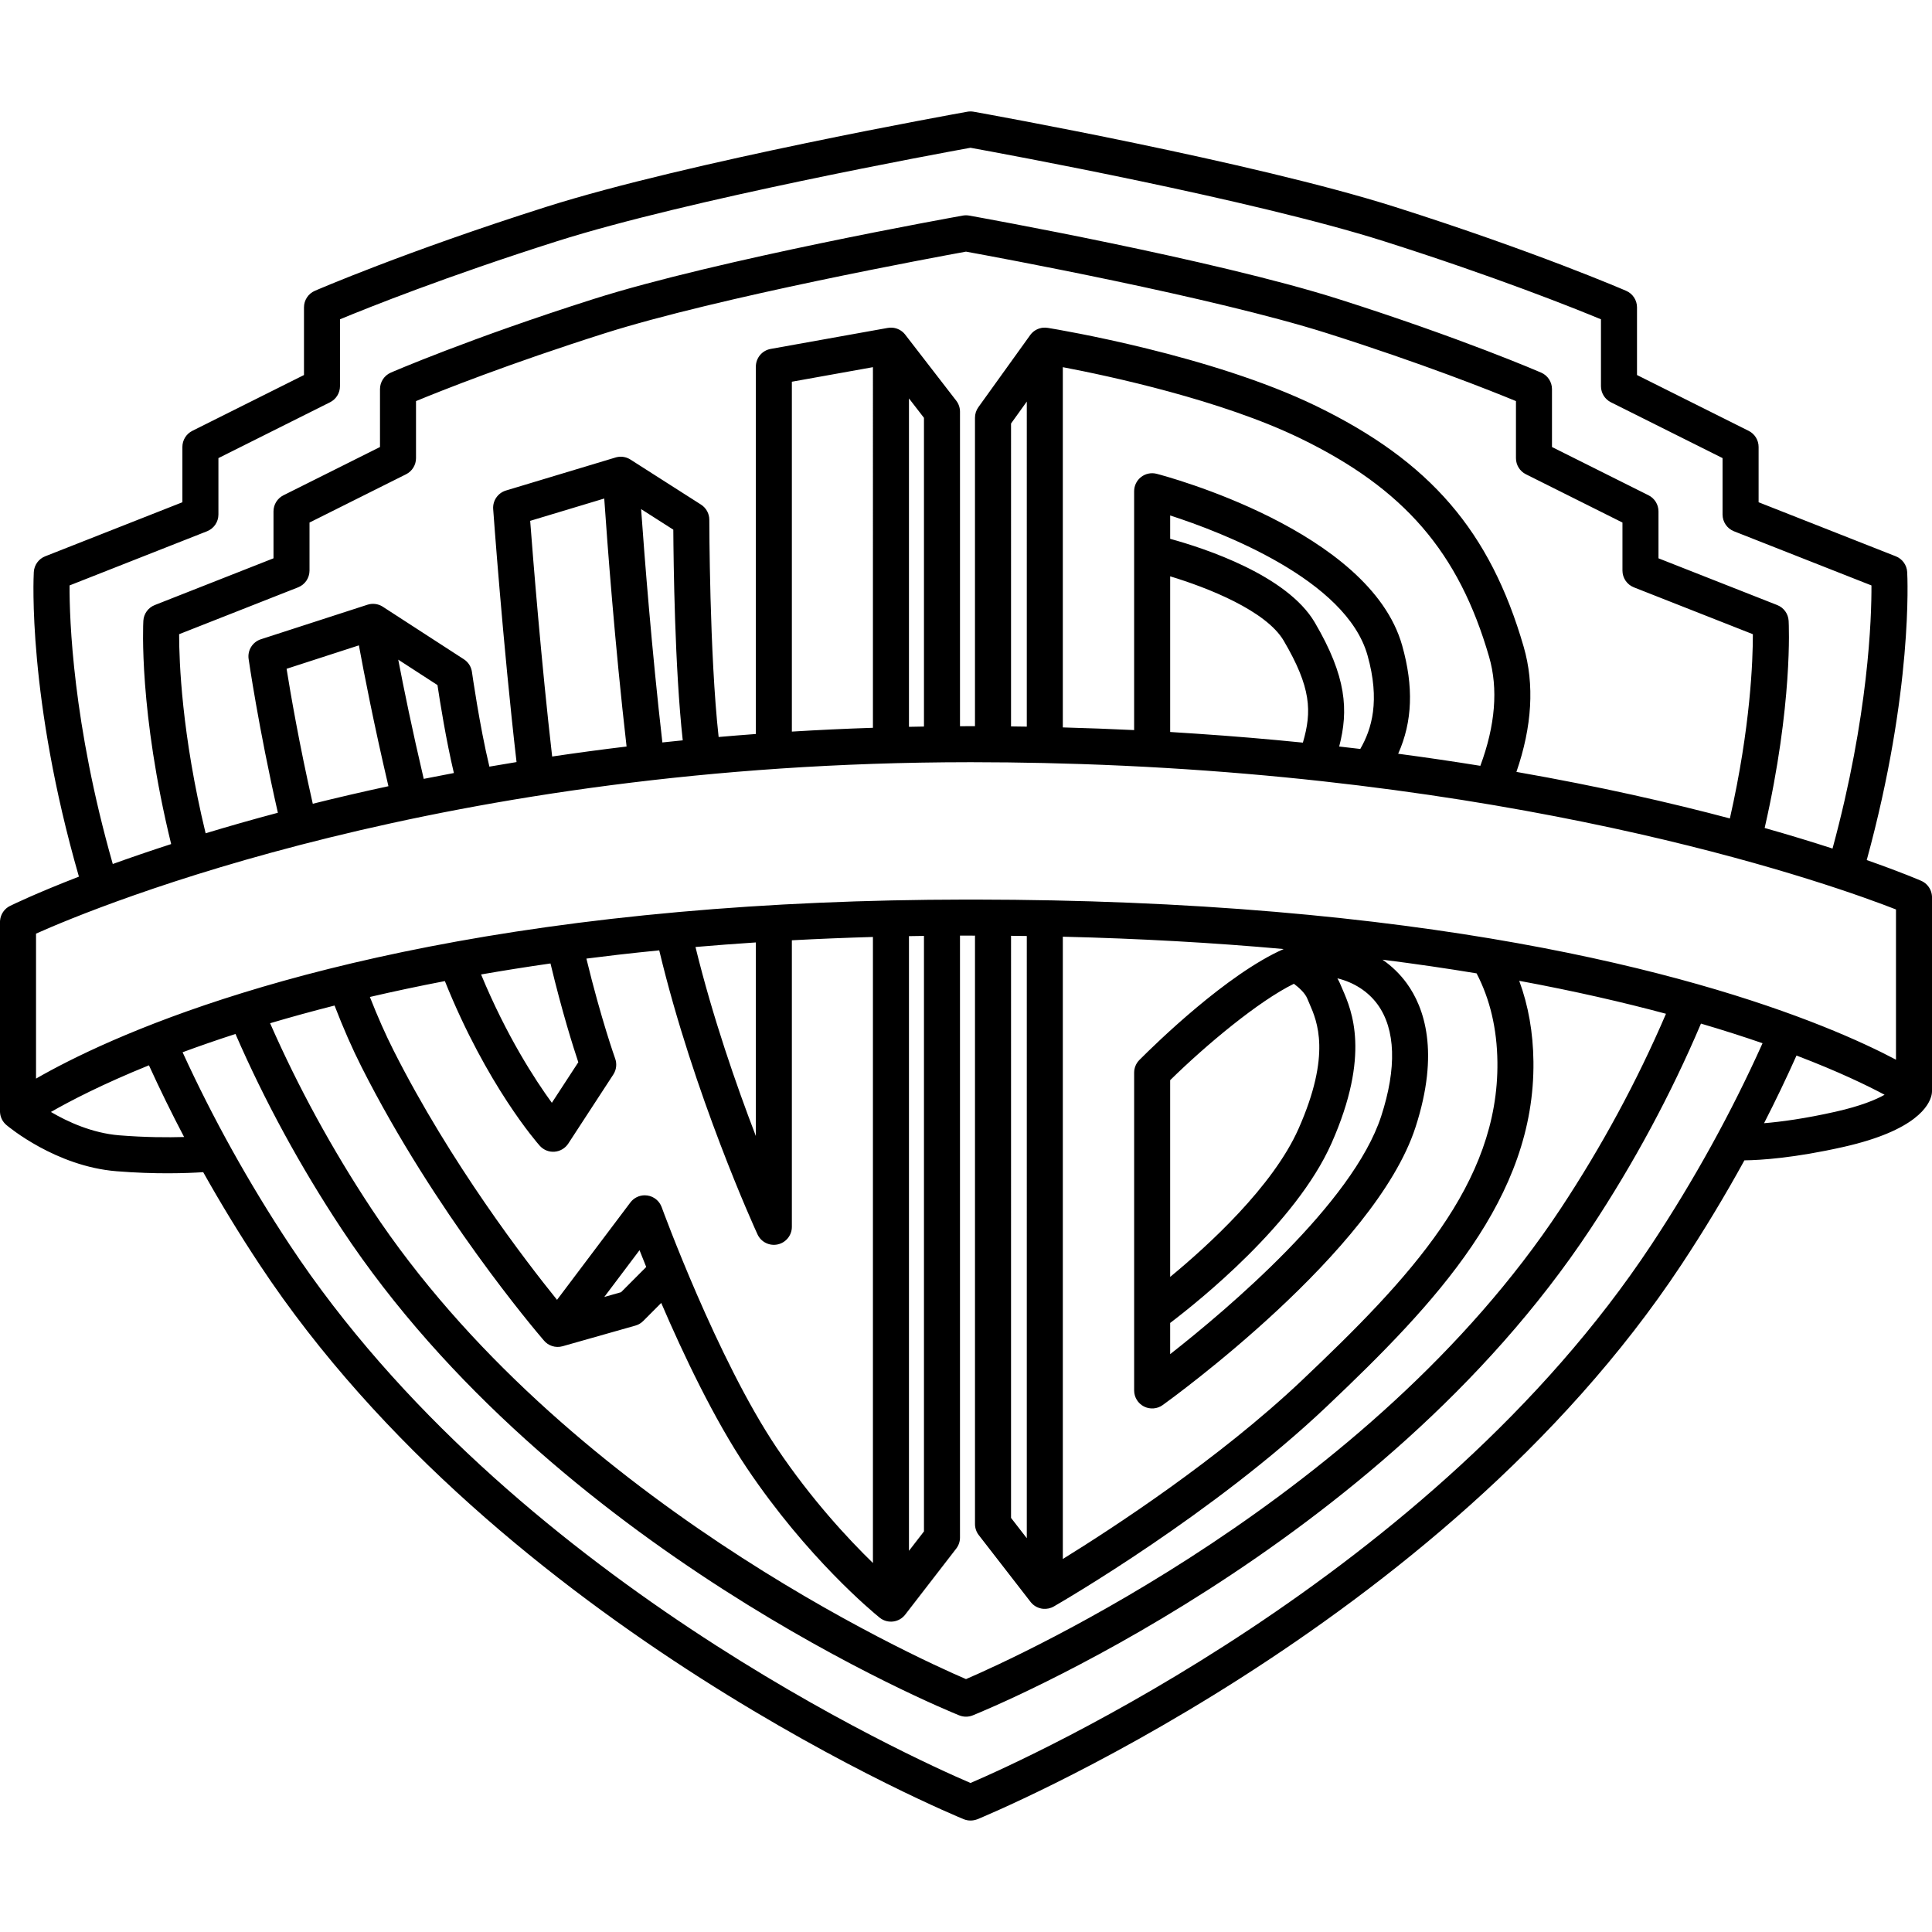 <?xml version="1.0" encoding="iso-8859-1"?>
<!-- Generator: Adobe Illustrator 17.1.0, SVG Export Plug-In . SVG Version: 6.00 Build 0)  -->
<!DOCTYPE svg PUBLIC "-//W3C//DTD SVG 1.1//EN" "http://www.w3.org/Graphics/SVG/1.1/DTD/svg11.dtd">
<svg version="1.1" id="Capa_1" xmlns="http://www.w3.org/2000/svg" xmlns:xlink="http://www.w3.org/1999/xlink" x="0px" y="0px"
	 viewBox="0 0 214.5 214.5" style="enable-background:new 0 0 214.5 214.5;" xml:space="preserve">
<path d="M107.75,202.125c-0.254,0-0.508-0.049-0.748-0.146c-0.511-0.206-51.387-21.069-78.17-61.561
	c-2.219-3.354-4.313-6.786-6.271-10.277c-1.806,0.118-5.297,0.246-9.641-0.106c-6.729-0.545-11.993-4.947-12.214-5.135
	c-0.422-0.356-0.676-0.871-0.704-1.42l0,0c0-0.004-0.001-0.008-0.001-0.012c0-0.001,0-0.002,0-0.002c0-0.004,0-0.005,0-0.007
	s0-0.003,0-0.005s-0.001-0.003-0.001-0.005s0-0.004,0-0.006c0,0,0-0.004,0-0.006c0-0.001,0-0.002,0-0.002c0-0.002,0-0.004,0-0.006
	c0,0,0-0.001,0-0.002c0-0.004,0-0.006,0-0.006c0-0.002-0.001-0.004-0.001-0.006v-0.001c0-0.002,0-0.004,0-0.006s0-0.003,0-0.007
	v-0.001c0-0.002,0-0.004,0-0.006c0-0.001,0-0.001,0-0.002c0-0.002,0-0.003,0-0.005v-0.001c0-0.002,0-0.004,0-0.006
	c0-0.001,0-0.001,0-0.002c0-0.002,0-0.004,0-0.006v-21c0-0.002,0-0.003,0-0.005l0,0c0-0.004,0-0.004,0-0.006
	c0-0.001,0-0.002,0-0.003v-0.001c0-0.002,0-0.004,0-0.004c0-0.001,0-0.003,0-0.004v-0.001c0-0.002,0-0.003,0-0.005
	c0-0.001,0-0.002,0-0.003c0,0,0-0.002,0-0.004c0-0.001,0-0.002,0-0.002c0-0.002,0-0.003,0-0.005c0-0.001,0.002-0.002,0.001-0.005
	c0-0.002,0-0.003,0-0.005c0,0,0-0.001,0-0.002c0,0,0-0.002,0-0.004c0-0.001,0-0.002,0-0.003c0,0,0-0.003,0-0.005v-0.001
	c0-0.002,0-0.003,0-0.005c0-0.001,0-0.002,0-0.003V102.3c0-0.002,0.001-0.003,0.001-0.005c0-0.001,0-0.002,0-0.003v-0.001
	c0-0.001,0-0.002,0-0.004c0,0,0-0.002,0-0.004c0-0.001,0-0.001,0-0.001c0-0.001,0-0.002,0-0.004c0,0,0.001-0.002,0.001-0.004
	c0-0.001,0-0.001,0-0.001c0-0.001,0-0.002,0-0.004c0,0,0-0.002,0-0.004v-0.001c0-0.001,0-0.002,0-0.004c0,0,0.001-0.002,0.001-0.004
	v-0.001c0-0.001,0-0.002,0-0.004c0,0,0-0.002,0-0.004v-0.001c0-0.001,0-0.002,0-0.004c0,0.001,0.002-0.002,0.001-0.004
	c0-0.001,0-0.001,0-0.001c0-0.001,0-0.002,0-0.004l0,0c0-0.002,0-0.003,0-0.004v-0.001c0-0.001,0.001-0.003,0.001-0.004l0,0
	c0-0.004,0-0.005,0-0.005c0-0.001,0-0.002,0-0.004l0,0c0.001-0.002,0.001-0.003,0.001-0.004v-0.001c0-0.001,0-0.002,0-0.004l0,0
	c0-0.003,0.001-0.006,0.001-0.005c0-0.001,0-0.002,0-0.004l0,0c0.061-0.692,0.479-1.31,1.111-1.62H1.12
	c0.266-0.132,2.878-1.404,7.642-3.248c-5.71-19.83-5.041-33.24-5.009-33.817c0.044-0.78,0.537-1.463,1.264-1.749l15.233-6.001
	v-6.139c0-0.758,0.428-1.45,1.105-1.789l12.395-6.197v-7.514c0-0.796,0.472-1.516,1.201-1.833c0.098-0.043,10.026-4.35,25.693-9.323
	c15.694-4.982,45.492-10.337,46.753-10.563c0.234-0.041,0.471-0.041,0.705,0c1.261,0.226,31.059,5.58,46.753,10.563
	c15.667,4.974,25.596,9.28,25.693,9.323c0.729,0.317,1.201,1.037,1.201,1.833v7.514l12.395,6.197
	c0.678,0.339,1.105,1.031,1.105,1.789v6.139l15.233,6.001c0.727,0.286,1.22,0.969,1.264,1.749c0.03,0.543,0.663,13.145-4.491,31.977
	c3.905,1.369,5.969,2.269,6.057,2.308c0.426,0.189,0.763,0.517,0.968,0.915c0,0,0,0.003,0.002,0.004l0,0
	c0.001,0.002,0.001,0.003,0.002,0.004v0.001c0.001,0.001,0.001,0.002,0.002,0.003v0.001c0.001,0.002,0.001,0.002,0.003,0.005
	c0,0-0.001,0.002,0.002,0.004c0,0.001,0,0.002,0.002,0.004c0,0.001-0.001,0.003,0.002,0.004c0,0.002,0.002,0.004,0.002,0.004
	c0,0.001,0.001,0.002,0.001,0.003l0.001,0.001c0,0.001,0.001,0.002,0.001,0.003c0,0,0.001,0.001,0.001,0.002
	c0,0,0.001,0.001,0.001,0.002c0,0,0.002,0.002,0.002,0.004s0,0.002,0.002,0.004c0,0.002,0,0.002,0.002,0.004
	c0,0.001,0.001,0.002,0.001,0.003c0,0,0.002,0,0.002,0.004v0.001c0.002,0.002,0.002,0.004,0.002,0.004s0.001,0.002,0.002,0.003
	v0.001c0.001,0.002,0.002,0.004,0.002,0.004c0.001,0.001,0.001,0.003,0.002,0.004l0,0c0.001,0.002,0.001,0.003,0.002,0.004
	c0,0,0.001,0.002,0.002,0.004c-0.001,0,0,0.002,0.002,0.005l0,0c0,0.001,0.001,0.002,0.001,0.004c0.001,0,0.001,0,0.001,0
	c0,0.001,0.001,0.003,0.001,0.004l0,0c0.001,0.001,0.002,0.003,0.002,0.004l0,0c0.001,0.002,0.001,0.003,0.002,0.004l0,0
	c0.086,0.196,0.142,0.407,0.161,0.626l0,0c0,0.004,0.001,0.009,0.001,0.013c0,0.001,0,0.001,0,0.001c0,0.001,0,0.003,0,0.004l0,0
	c0.001,0.002,0.001,0.003,0.001,0.005l0,0c0,0.004,0,0.005,0,0.005c0,0.001,0,0.003,0,0.004c0-0.001,0.001,0.001,0.001,0.005l0,0
	c0,0.004,0,0.005,0,0.005c0,0.001,0,0.003,0,0.004v0.001c0.001,0.001,0.001,0.002,0.001,0.004c0,0,0,0.002,0,0.004
	c0,0.001,0,0.001,0,0.001c0,0.001,0,0.003,0,0.004v0.001c0,0.001,0.001,0.003,0.001,0.004l0,0c0,0.002,0,0.003,0,0.005l0,0
	c0,0.004,0,0.005,0,0.005c0,0.001,0,0.003,0,0.004c0,0,0.001,0.001,0.001,0.005l0,0c0,0.004,0,0.004,0,0.006
	c0,0.001,0,0.002,0,0.003v0.001c0,0.001,0,0.003,0,0.004v0.001c0,0.002,0,0.003,0,0.005c0.002,0.002,0.001,0.003,0.001,0.005
	c0,0.001,0,0.002,0,0.003c0,0,0,0.003,0,0.005c0,0,0,0.002,0,0.004c0,0.001,0,0.002,0,0.002c0,0.002,0,0.003,0,0.005
	c0,0.001,0,0.002,0,0.003v0.004c0,0.002,0,0.003,0.001,0.005c0,0.002,0,0.003,0,0.005s0,0.003,0,0.005c0,0.001,0,0.002,0,0.003
	v0.001c0,0.002,0,0.005,0,0.005c0,0.001,0,0.002,0,0.003c0,0,0,0.003,0,0.005c0,0,0,0.003,0,0.005v0.001c0,0.001,0,0.002,0,0.002
	c0,0.003,0,0.005,0,0.008v21.5c0,0.002,0,0.004,0,0.006v0.001c0,0.002,0,0.003,0,0.005v0.001c0,0.002,0,0.004,0,0.006
	c0,0,0,0.002,0,0.006c0,0,0,0,0,0.001c-0.002,0.137-0.018,0.272-0.047,0.403c-0.249,1.158-1.712,3.954-9.763,5.772
	c-5.477,1.236-9.182,1.472-11.017,1.493c-2.165,3.944-4.505,7.819-7.006,11.6c-26.783,40.491-77.659,61.354-78.17,61.561
	C108.258,202.076,108.004,202.125,107.75,202.125z M20.272,116.827c3.367,7.349,7.363,14.533,11.896,21.385
	c24.348,36.81,69.242,57.024,75.582,59.743c6.342-2.722,51.253-22.963,75.582-59.743c4.747-7.176,8.897-14.697,12.354-22.388
	c-2.058-0.712-4.336-1.444-6.837-2.179c-3.331,7.851-7.454,15.51-12.271,22.793c-23.503,35.531-66.751,53.273-68.58,54.011
	c-0.48,0.193-1.016,0.193-1.496,0c-1.829-0.737-45.077-18.479-68.58-54.011c-4.581-6.927-8.538-14.198-11.778-21.642
	C24.032,115.479,22.075,116.16,20.272,116.827z M29.988,113.605c3.114,7.09,6.899,14.019,11.27,20.626
	c21.169,32.004,60.111,49.661,65.992,52.192c5.878-2.533,44.841-20.215,65.992-52.192c4.586-6.934,8.523-14.216,11.724-21.677
	c-4.727-1.27-10.142-2.52-16.295-3.659c1.012,2.736,1.541,5.733,1.579,8.956c0.181,15.121-10.757,26.749-22.957,38.309
	c-12.565,11.903-29.241,21.591-30.27,22.184c-0.375,0.224-0.797,0.31-1.213,0.272c-0.001,0-0.002,0-0.004-0.001c0,0,0,0-0.001,0
	c-0.063-0.006-0.124-0.015-0.187-0.026l0,0c-0.002-0.001-0.003-0.002-0.01-0.002l-0.001-0.001c-0.432-0.086-0.837-0.313-1.139-0.674
	c-0.001,0-0.001-0.001-0.001-0.001c-0.001-0.001-0.002-0.002-0.003-0.003c-0.018-0.021-0.034-0.042-0.051-0.063l-5.746-7.411
	c-0.271-0.351-0.419-0.782-0.419-1.226v-65.333c-0.122,0.001-0.252,0.015-0.374,0c-0.014-0.001-0.023-0.001-0.038,0
	c-0.01,0-0.023,0-0.031,0c-0.039,0-0.077,0-0.114,0c-0.01,0-0.019,0-0.025,0c-0.014-0.001-0.031-0.001-0.043,0
	c-0.004,0-0.013,0-0.018,0c-0.341,0-0.683,0.001-1.023,0.002v66.831c0,0.442-0.146,0.872-0.417,1.223l-5.666,7.334
	c-0.677,0.876-1.933,1.035-2.806,0.36c-0.026-0.021-0.052-0.041-0.076-0.063c-0.729-0.591-7.983-6.588-14.695-16.571
	c-3.645-5.424-7.062-12.637-9.51-18.332l-1.997,2.003c-0.241,0.242-0.541,0.419-0.87,0.512l-8.083,2.292
	c-0.798,0.226-1.618-0.063-2.105-0.671c-0.93-1.082-12.058-14.18-20.226-30.353c-1.016-2.01-2.019-4.292-2.988-6.802
	C34.606,112.284,32.221,112.943,29.988,113.605z M71.583,132.708c0.098,0,0.197,0.007,0.296,0.022
	c0.726,0.108,1.334,0.605,1.584,1.295c0.062,0.168,6.165,16.892,12.78,26.734c3.84,5.713,7.928,10.102,10.674,12.772v-69.505
	c-3.033,0.087-6.038,0.21-9,0.368v31.813c0,0.94-0.654,1.753-1.573,1.954c-0.917,0.2-1.853-0.266-2.244-1.12
	c-0.298-0.647-7.083-15.528-10.909-31.528c-1.537,0.151-3.062,0.314-4.572,0.487c-1.19,0.138-2.36,0.28-3.515,0.428
	c1.643,6.764,3.178,11.054,3.195,11.101c0.212,0.59,0.136,1.246-0.207,1.771l-5,7.667c-0.34,0.521-0.904,0.855-1.525,0.901
	c-0.619,0.052-1.229-0.199-1.644-0.665c-0.248-0.278-5.876-6.681-10.531-18.278c-2.929,0.563-5.699,1.152-8.326,1.763
	c0.861,2.192,1.745,4.188,2.637,5.95c6.33,12.534,14.694,23.413,18.141,27.676l8.143-10.81
	C70.366,132.999,70.961,132.708,71.583,132.708z M118,103.997v69.089c5.46-3.374,17.312-11.086,26.542-19.83
	c11.972-11.343,21.869-21.833,21.708-35.357c-0.044-3.672-0.821-6.974-2.313-9.832c-3.29-0.545-6.767-1.054-10.442-1.518
	c1.033,0.717,1.943,1.597,2.685,2.616c1.945,2.677,3.692,7.625,0.973,15.995c-4.484,13.799-27.108,30.15-28.069,30.84
	c-0.611,0.437-1.414,0.494-2.079,0.154c-0.667-0.343-1.087-1.029-1.087-1.779v-35.282c0-0.529,0.21-1.036,0.583-1.411
	c1.808-1.815,9.722-9.547,16.018-12.315C134.667,104.66,126.471,104.201,118,103.997z M100.917,103.935v68.246l1.666-2.156v-66.116
	C102.028,103.917,101.47,103.926,100.917,103.935z M112.25,168.523l1.75,2.258V103.92c-0.581-0.008-1.167-0.016-1.75-0.021V168.523z
	 M129.917,146.88v3.466c6.349-4.979,20.29-16.757,23.431-26.422c1.741-5.357,1.602-9.647-0.404-12.408
	c-1.048-1.441-2.639-2.458-4.461-2.897c0.142,0.244,0.269,0.498,0.375,0.764c0.054,0.136,0.119,0.285,0.191,0.45
	c1.024,2.347,3.154,7.229-1.221,17.104C143.874,135.862,133.035,144.516,129.917,146.88z M71.003,138.802l-3.912,5.194l1.861-0.528
	l2.795-2.803C71.475,139.993,71.227,139.368,71.003,138.802z M129.917,119.926v21.843c4.201-3.462,11.411-10.036,14.255-16.454
	c3.662-8.266,2.067-11.92,1.211-13.882c-0.091-0.207-0.172-0.395-0.24-0.564c-0.237-0.595-0.905-1.212-1.488-1.646
	C139.717,111.155,133.89,116.025,129.917,119.926z M5.652,123.456c1.834,1.079,4.568,2.348,7.593,2.593
	c2.886,0.233,5.392,0.239,7.195,0.187c-1.38-2.627-2.683-5.284-3.904-7.961C11.373,120.368,7.796,122.227,5.652,123.456z
	 M77.216,105.14c1.902,7.785,4.542,15.364,6.701,20.988v-21.495C81.66,104.781,79.426,104.95,77.216,105.14z M199.457,117.191
	c-1.129,2.524-2.33,5.03-3.602,7.513c1.863-0.154,4.526-0.506,7.954-1.28c2.761-0.623,4.432-1.317,5.428-1.878
	C207.336,120.53,204.128,118.971,199.457,117.191z M53.412,108.189c2.823,6.818,5.986,11.68,7.857,14.25l2.938-4.505
	c-0.569-1.701-1.798-5.581-3.089-10.966C58.451,107.35,55.878,107.76,53.412,108.189z M4,103.656v16.096
	c7.675-4.418,29.59-14.768,71.424-18.502c10.063-0.901,20.682-1.361,31.817-1.375c0.03,0.001,0.047,0,0.075,0
	c0.025,0,0.059,0,0.086,0c0.03,0,0.058,0,0.088,0c0.019,0,0.037,0,0.056,0h0.008c0.021,0,0.031,0,0.053,0
	c0.014-0.001,0.027,0,0.045,0c0.005,0,0.011,0,0.017,0h0.002c0.025,0,0.054,0,0.08,0c0.028,0,0.058,0,0.081,0
	c0.017-0.001,0.032-0.001,0.046,0c0.02,0,0.029,0,0.049,0c0.011,0,0.021,0,0.032,0c0.03,0,0.056,0,0.083,0c0.03,0,0.064,0,0.095,0
	c0.035,0.001,0.074,0,0.107,0c0.01,0,0.007,0,0.017,0c11.723,0.013,22.847,0.469,33.333,1.362
	c40.529,3.444,61.504,12.501,68.907,16.415v-16.679c-6.555-2.566-39.436-14.437-90.458-16.144c-1.359-0.045-2.722-0.083-4.086-0.113
	c-0.023,0-0.048-0.001-0.071-0.002c-2.6-0.058-5.252-0.088-7.94-0.09c-0.015-0.002-0.029,0-0.045,0c-0.01,0-0.025,0-0.033,0
	c-0.011,0-0.03,0.002-0.042,0c-0.023,0.003-0.049,0-0.074,0c-0.023,0-0.045-0.001-0.069,0c-0.012,0-0.033,0-0.049,0
	c-0.009,0-0.024-0.001-0.032,0c-0.013,0-0.024,0-0.035,0c-0.003,0-0.007,0-0.01,0C49.386,84.661,10.916,100.567,4,103.656z
	 M7.722,64.998c-0.016,3.715,0.349,15.324,4.799,30.928c1.929-0.695,4.092-1.44,6.482-2.213C15.407,79,15.892,69.348,15.915,68.928
	c0.044-0.78,0.537-1.463,1.264-1.75l13.186-5.192v-5.208c0-0.758,0.428-1.45,1.105-1.789l10.719-5.359v-6.427
	c0-0.796,0.472-1.516,1.201-1.833c0.086-0.038,8.793-3.814,22.527-8.176c13.762-4.368,39.876-9.062,40.98-9.259
	c0.234-0.041,0.471-0.041,0.705,0c1.104,0.197,27.219,4.891,40.98,9.259c13.734,4.361,22.441,8.138,22.527,8.176
	c0.729,0.317,1.201,1.037,1.201,1.833v6.427l10.719,5.359c0.678,0.339,1.105,1.031,1.105,1.789v5.208l13.186,5.192
	c0.726,0.286,1.22,0.97,1.264,1.749c0.021,0.388,0.476,9.278-2.662,22.999c2.852,0.808,5.367,1.58,7.536,2.284
	c4.011-14.77,4.34-25.643,4.321-29.212l-15.264-6.014c-0.764-0.301-1.267-1.039-1.267-1.86v-6.264l-12.395-6.197
	c-0.678-0.339-1.105-1.031-1.105-1.789v-7.423c-3.056-1.267-11.764-4.753-24.105-8.671c-14.546-4.618-42.437-9.746-45.895-10.374
	c-3.458,0.628-31.351,5.757-45.895,10.374c-12.354,3.922-21.053,7.405-24.105,8.671v7.423c0,0.758-0.428,1.45-1.105,1.789
	L24.25,50.861v6.264c0,0.821-0.503,1.56-1.267,1.86L7.722,64.998z M19.887,70.412c-0.002,2.994,0.282,11.102,2.942,22.104
	c2.477-0.751,5.151-1.517,8.022-2.28c-2.153-9.452-3.237-16.998-3.249-17.079c-0.137-0.962,0.438-1.884,1.364-2.184l11.834-3.834
	c0.555-0.18,1.159-0.109,1.656,0.194c0.032,0.02,0.063,0.04,0.094,0.061l8.954,5.803c0.486,0.315,0.813,0.827,0.893,1.401
	c0.01,0.067,0.839,5.953,1.938,10.517c0.991-0.172,1.997-0.341,3.014-0.506c-1.515-13.093-2.582-27.935-2.594-28.091
	c-0.066-0.933,0.522-1.787,1.418-2.058l12.158-3.664c0.019-0.006,0.038-0.012,0.058-0.017c0,0,0.002,0,0.006-0.002
	c0.002,0,0.004-0.001,0.006-0.002l0,0c0.067-0.018,0.135-0.032,0.203-0.043c0,0,0.002,0.001,0.006-0.001
	c0.466-0.072,0.955,0.019,1.384,0.291l7.833,5c0.575,0.367,0.924,1.003,0.924,1.686c0,0.158,0.016,14.94,1.035,24.117
	c1.361-0.118,2.74-0.229,4.132-0.332V40.708c0-0.969,0.693-1.798,1.646-1.969l12.959-2.325c0.199-0.041,0.401-0.049,0.606-0.028
	v0.001c0.008,0,0.023,0.003,0.021,0.002c0.002,0,0.003,0,0.005,0.001h0.001c0.493,0.06,0.964,0.301,1.303,0.712
	c0.016,0.019,0.031,0.038,0.046,0.058l5.661,7.326c0.271,0.35,0.417,0.78,0.417,1.223v34.919c0.317-0.001,0.641-0.002,0.959-0.002
	h0.002c0.012,0,0.021,0,0.034,0h0.005c0.012,0,0.024,0.002,0.034,0c0.008,0.001,0.015,0.001,0.025,0c0.018,0,0.025,0.001,0.044,0
	c0.027,0,0.045,0,0.063,0c0.021,0,0.046-0.001,0.063,0c0.013-0.001,0.029,0,0.043,0c0.011,0,0.013,0,0.023,0c0.01,0,0.022,0,0.035,0
	c0.013-0.001,0.022,0,0.04,0c0.021,0,0.043,0,0.065,0c0.025-0.001,0.05,0,0.076,0c0.022,0,0.043,0,0.064,0c0.025,0,0.05,0,0.077,0
	c0.003,0,0.009,0,0.012,0v-34.25c0-0.419,0.132-0.827,0.376-1.167l5.747-7.996c0.007-0.01,0.014-0.02,0.021-0.029
	c0,0,0.002-0.004,0.004-0.005c0-0.001,0.003-0.004,0.003-0.005c0.31-0.412,0.749-0.671,1.221-0.762h0.001
	c0.002-0.003,0.006-0.003,0.008-0.002c0.001,0,0.002,0,0.002,0c0.003-0.001,0.005-0.001,0.007-0.002l0,0
	c0.038-0.007,0.076-0.013,0.115-0.018c0,0,0.002,0,0.006,0c0.002,0,0.002-0.001,0.005-0.001c0.196-0.022,0.398-0.017,0.597,0.019
	c1.21,0.197,18.145,3.026,29.762,8.669c12.649,6.143,19.326,13.891,23.047,26.742c1.208,4.175,0.935,8.835-0.809,13.882
	c9.259,1.619,17.188,3.439,23.699,5.167c2.304-10.16,2.556-17.613,2.553-20.455l-13.212-5.203c-0.764-0.302-1.267-1.04-1.267-1.861
	v-5.333l-10.719-5.359c-0.678-0.339-1.105-1.031-1.105-1.789v-6.335c-2.8-1.156-10.337-4.158-20.939-7.524
	c-12.667-4.021-36.911-8.486-40.122-9.07c-3.211,0.584-27.458,5.05-40.122,9.07c-10.603,3.366-18.14,6.368-20.939,7.524v6.335
	c0,0.758-0.428,1.45-1.105,1.789l-10.719,5.359v5.333c0,0.821-0.503,1.56-1.267,1.861L19.887,70.412z M31.818,74.253
	c0.43,2.683,1.398,8.345,2.908,14.984c2.655-0.662,5.456-1.315,8.399-1.949c-1.634-6.971-2.732-12.649-3.278-15.637L31.818,74.253z
	 M44.215,73.238c0.609,3.174,1.555,7.81,2.829,13.236c1.1-0.22,2.212-0.436,3.348-0.649c-0.868-3.662-1.547-7.927-1.822-9.765
	L44.215,73.238z M155.232,83.684c3.159,0.419,6.202,0.869,9.123,1.341c1.667-4.502,1.995-8.564,0.974-12.095
	c-3.369-11.638-9.439-18.665-20.953-24.257c-8.801-4.274-21.268-6.936-26.376-7.907v39.995c2.691,0.073,5.327,0.173,7.917,0.297
	v-19.64c-0.001-0.028-0.001-0.056,0-0.084v-6.794c0-0.619,0.286-1.203,0.776-1.582c0.489-0.378,1.126-0.509,1.726-0.354
	c0.964,0.25,23.653,6.269,27.256,19.061C156.96,76.226,156.828,80.119,155.232,83.684z M58.863,57.827
	c0.316,4.153,1.235,15.707,2.44,26.166c2.672-0.397,5.432-0.77,8.262-1.11c-1.303-11.342-2.143-22.643-2.479-27.534L58.863,57.827z
	 M148.683,82.881c0.785,0.089,1.568,0.18,2.341,0.272c1.274-2.201,2.224-5.355,0.802-10.403
	c-2.362-8.386-16.166-13.663-21.908-15.521v2.594c3.802,1.044,12.975,4.038,16.058,9.29
	C149.505,75.127,149.735,78.851,148.683,82.881z M132.848,81.459c4.072,0.273,8.012,0.608,11.804,0.991
	c1.019-3.475,0.926-6.114-2.126-11.313c-1.957-3.334-8.435-5.889-12.608-7.15v17.281C130.886,81.327,131.863,81.39,132.848,81.459z
	 M71.179,56.524c0.385,5.41,1.183,15.644,2.36,25.906c0.749-0.08,1.505-0.158,2.263-0.234c-0.886-8.02-1.025-19.747-1.048-23.39
	L71.179,56.524z M87.917,42.381v38.844c2.938-0.179,5.935-0.321,9-0.422V40.765L87.917,42.381z M100.917,44.234v36.461
	c0.554-0.012,1.108-0.021,1.666-0.03V46.39L100.917,44.234z M112.25,80.651c0.586,0.007,1.168,0.015,1.75,0.024V44.584l-1.75,2.436
	V80.651z"/>
<g>
</g>
<g>
</g>
<g>
</g>
<g>
</g>
<g>
</g>
<g>
</g>
<g>
</g>
<g>
</g>
<g>
</g>
<g>
</g>
<g>
</g>
<g>
</g>
<g>
</g>
<g>
</g>
<g>
</g>
</svg>
